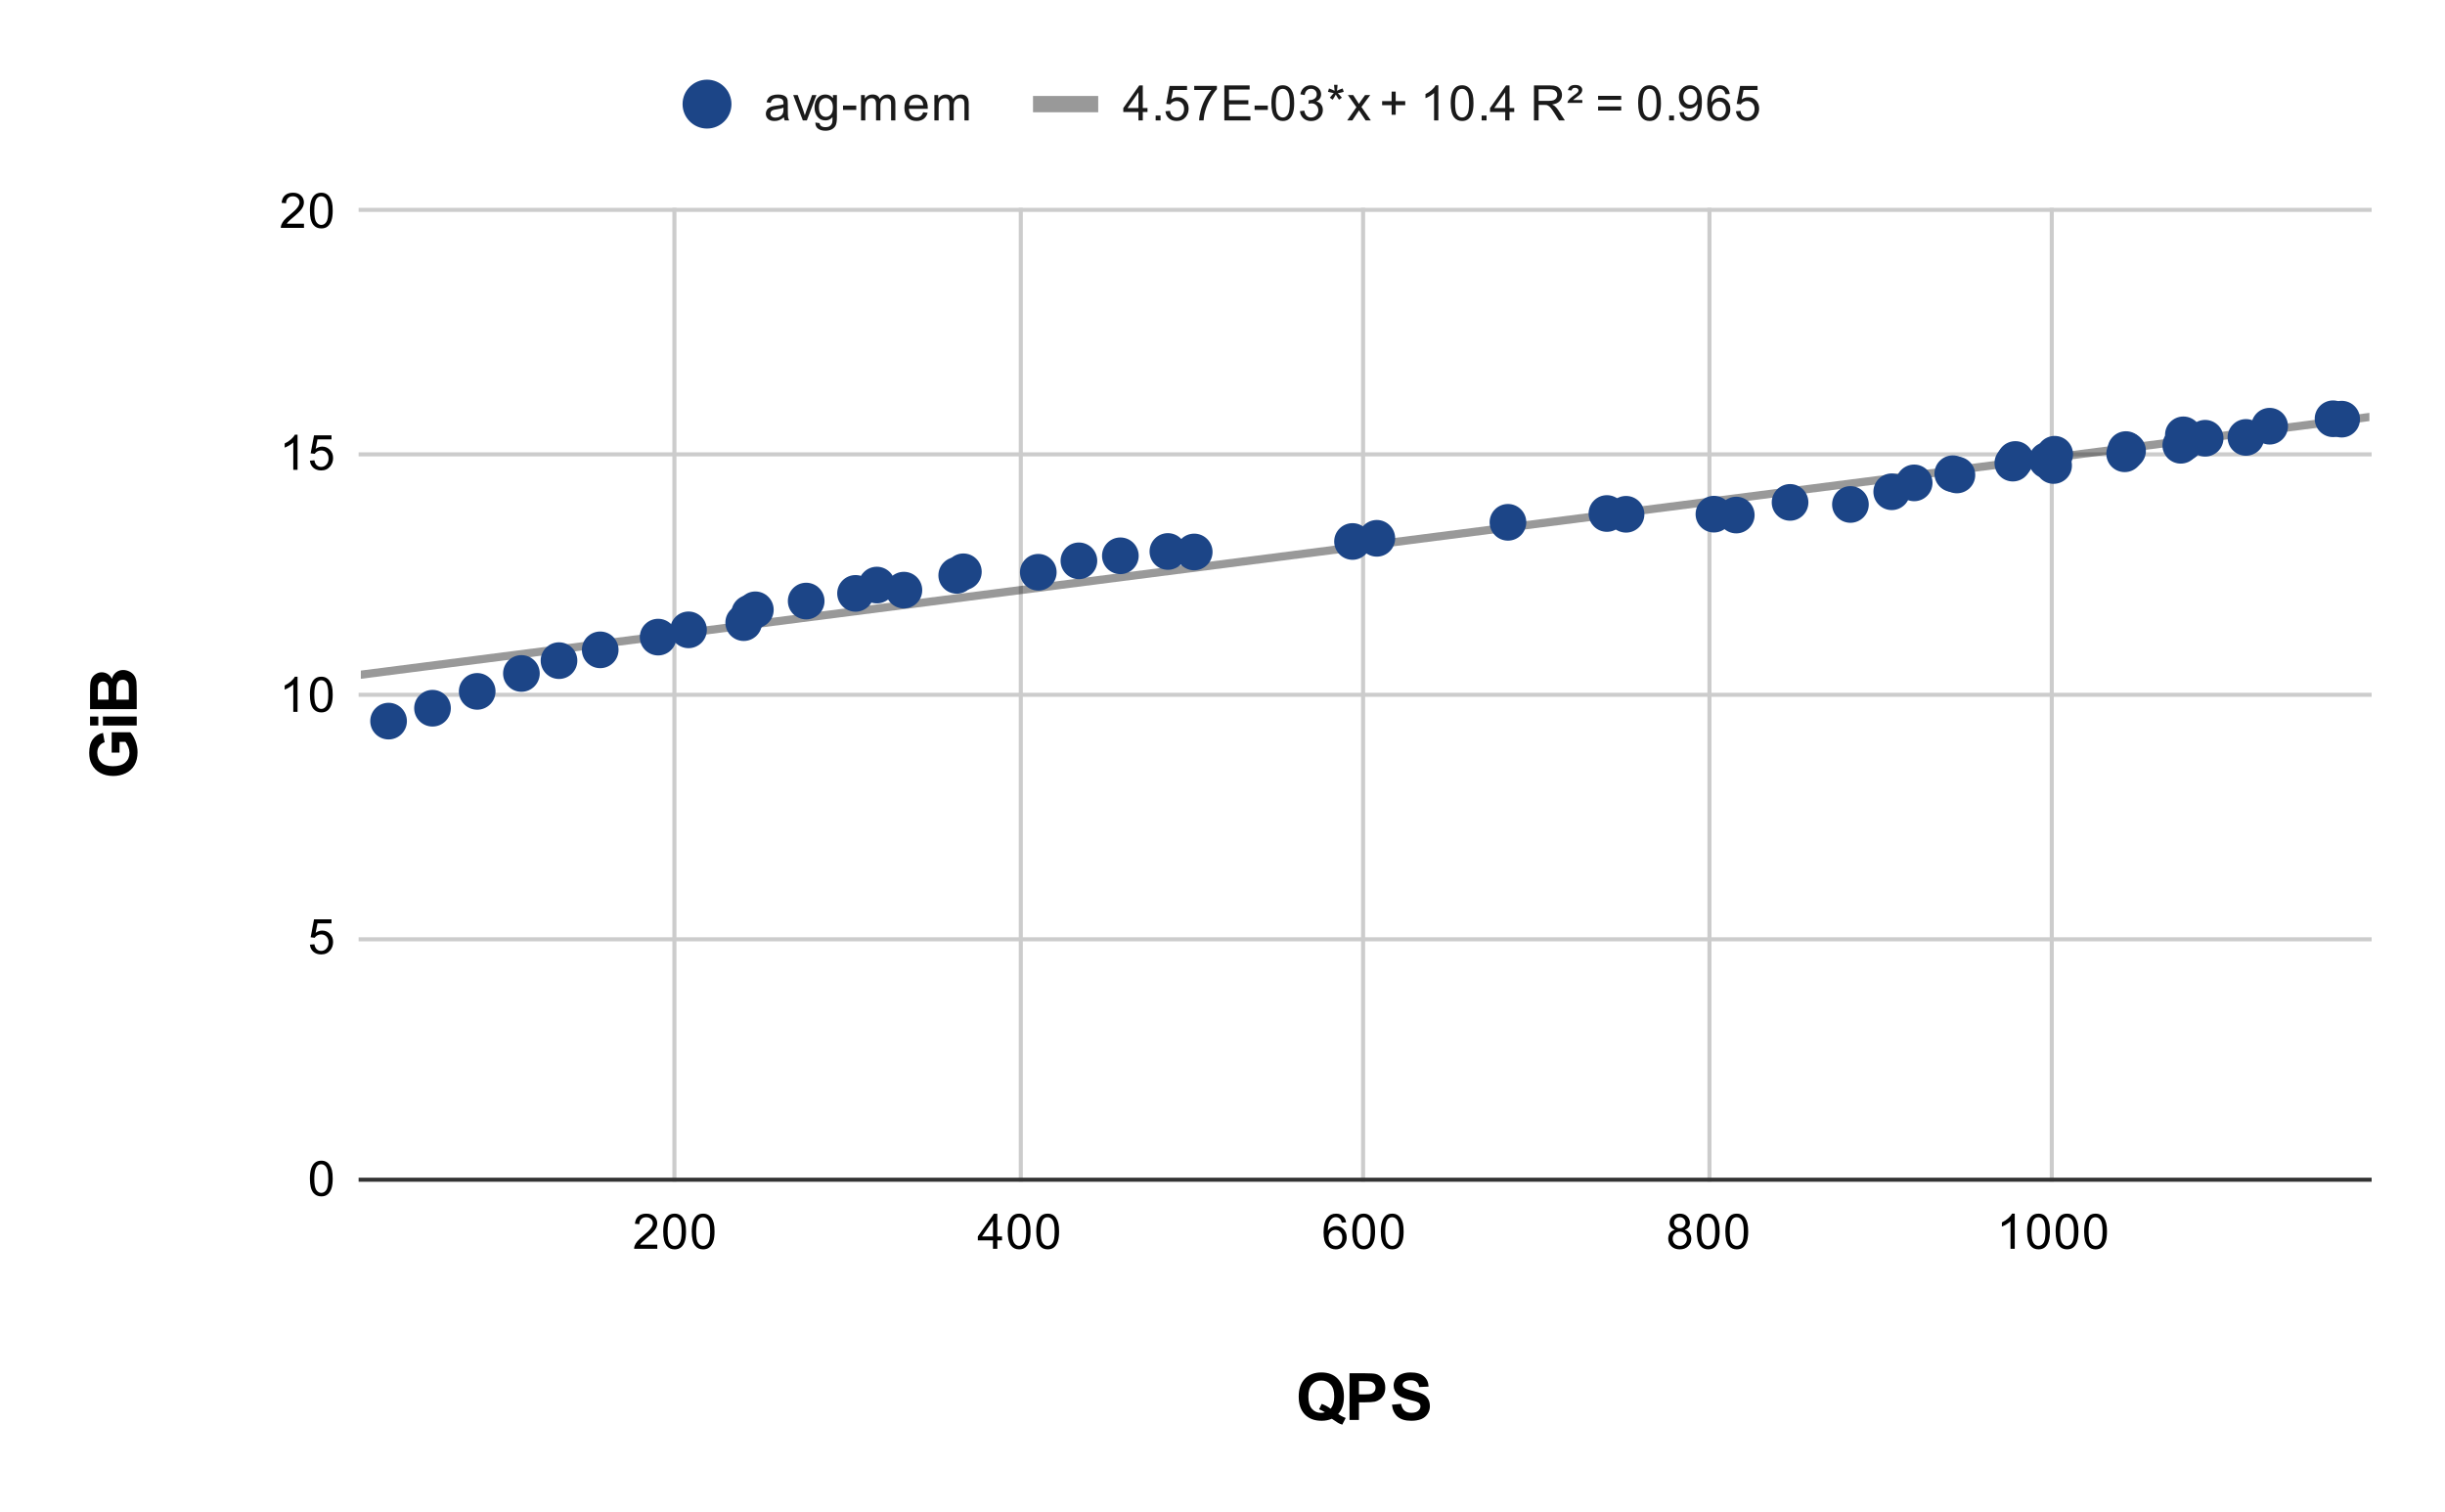 <svg version="1.1" viewBox="0.0 0.0 600.0 371.0" fill="none" stroke="none" stroke-linecap="square" stroke-miterlimit="10" width="600" height="371" xmlns:xlink="http://www.w3.org/1999/xlink" xmlns="http://www.w3.org/2000/svg"><path fill="#ffffff" d="M0 0L600.0 0L600.0 371.0L0 371.0L0 0Z" fill-rule="nonzero"/><path stroke="#cccccc" stroke-width="1.0" stroke-linecap="butt" d="M165.5 51.5L165.5 289.5" fill-rule="nonzero"/><path stroke="#cccccc" stroke-width="1.0" stroke-linecap="butt" d="M250.5 51.5L250.5 289.5" fill-rule="nonzero"/><path stroke="#cccccc" stroke-width="1.0" stroke-linecap="butt" d="M334.5 51.5L334.5 289.5" fill-rule="nonzero"/><path stroke="#cccccc" stroke-width="1.0" stroke-linecap="butt" d="M419.5 51.5L419.5 289.5" fill-rule="nonzero"/><path stroke="#cccccc" stroke-width="1.0" stroke-linecap="butt" d="M503.5 51.5L503.5 289.5" fill-rule="nonzero"/><path stroke="#333333" stroke-width="1.0" stroke-linecap="butt" d="M88.5 289.5L581.5 289.5" fill-rule="nonzero"/><path stroke="#cccccc" stroke-width="1.0" stroke-linecap="butt" d="M88.5 230.5L581.5 230.5" fill-rule="nonzero"/><path stroke="#cccccc" stroke-width="1.0" stroke-linecap="butt" d="M88.5 170.5L581.5 170.5" fill-rule="nonzero"/><path stroke="#cccccc" stroke-width="1.0" stroke-linecap="butt" d="M88.5 111.5L581.5 111.5" fill-rule="nonzero"/><path stroke="#cccccc" stroke-width="1.0" stroke-linecap="butt" d="M88.5 51.5L581.5 51.5" fill-rule="nonzero"/><clipPath id="id_0"><path d="M88.55 51.917L581.45 51.917L581.45 289.45L88.55 289.45L88.55 51.917Z" clip-rule="nonzero"/></clipPath><path stroke="#000000" stroke-width="2.0" stroke-linecap="butt" stroke-opacity="0.4" clip-path="url(#id_0)" d="M0 176.929L581.45 102.326" fill-rule="nonzero"/><path fill="#1c4587" clip-path="url(#id_0)" d="M99.857 176.96C99.857 179.446 97.842 181.46 95.357 181.46C92.871 181.46 90.857 179.446 90.857 176.96C90.857 174.475 92.871 172.46 95.357 172.46C97.842 172.46 99.857 174.475 99.857 176.96Z" fill-rule="nonzero"/><path fill="#1c4587" clip-path="url(#id_0)" d="M110.638 173.793C110.638 176.278 108.624 178.293 106.138 178.293C103.653 178.293 101.638 176.278 101.638 173.793C101.638 171.307 103.653 169.293 106.138 169.293C108.624 169.293 110.638 171.307 110.638 173.793Z" fill-rule="nonzero"/><path fill="#1c4587" clip-path="url(#id_0)" d="M121.604 169.664C121.604 172.149 119.589 174.164 117.104 174.164C114.619 174.164 112.604 172.149 112.604 169.664C112.604 167.179 114.619 165.164 117.104 165.164C119.589 165.164 121.604 167.179 121.604 169.664Z" fill-rule="nonzero"/><path fill="#1c4587" clip-path="url(#id_0)" d="M132.454 165.266C132.454 167.752 130.44 169.766 127.954 169.766C125.469 169.766 123.454 167.752 123.454 165.266C123.454 162.781 125.469 160.766 127.954 160.766C130.44 160.766 132.454 162.781 132.454 165.266Z" fill-rule="nonzero"/><path fill="#1c4587" clip-path="url(#id_0)" d="M141.679 162.119C141.679 164.604 139.664 166.619 137.179 166.619C134.694 166.619 132.679 164.604 132.679 162.119C132.679 159.634 134.694 157.619 137.179 157.619C139.664 157.619 141.679 159.634 141.679 162.119Z" fill-rule="nonzero"/><path fill="#1c4587" clip-path="url(#id_0)" d="M151.791 159.47C151.791 161.955 149.776 163.97 147.291 163.97C144.806 163.97 142.791 161.955 142.791 159.47C142.791 156.984 144.806 154.97 147.291 154.97C149.776 154.97 151.791 156.984 151.791 159.47Z" fill-rule="nonzero"/><path fill="#1c4587" clip-path="url(#id_0)" d="M166.006 156.345C166.006 158.831 163.992 160.845 161.506 160.845C159.021 160.845 157.006 158.831 157.006 156.345C157.006 153.86 159.021 151.845 161.506 151.845C163.992 151.845 166.006 153.86 166.006 156.345Z" fill-rule="nonzero"/><path fill="#1c4587" clip-path="url(#id_0)" d="M173.463 154.562C173.463 157.047 171.448 159.062 168.963 159.062C166.478 159.062 164.463 157.047 164.463 154.562C164.463 152.076 166.478 150.062 168.963 150.062C171.448 150.062 173.463 152.076 173.463 154.562Z" fill-rule="nonzero"/><path fill="#1c4587" clip-path="url(#id_0)" d="M187.006 152.797C187.006 155.282 184.991 157.297 182.506 157.297C180.02 157.297 178.006 155.282 178.006 152.797C178.006 150.312 180.02 148.297 182.506 148.297C184.991 148.297 187.006 150.312 187.006 152.797Z" fill-rule="nonzero"/><path fill="#1c4587" clip-path="url(#id_0)" d="M188.463 150.475C188.463 152.96 186.448 154.975 183.963 154.975C181.478 154.975 179.463 152.96 179.463 150.475C179.463 147.99 181.478 145.975 183.963 145.975C186.448 145.975 188.463 147.99 188.463 150.475Z" fill-rule="nonzero"/><path fill="#1c4587" clip-path="url(#id_0)" d="M189.862 149.646C189.862 152.131 187.848 154.146 185.362 154.146C182.877 154.146 180.862 152.131 180.862 149.646C180.862 147.161 182.877 145.146 185.362 145.146C187.848 145.146 189.862 147.161 189.862 149.646Z" fill-rule="nonzero"/><path fill="#1c4587" clip-path="url(#id_0)" d="M202.337 147.499C202.337 149.984 200.322 151.999 197.837 151.999C195.352 151.999 193.337 149.984 193.337 147.499C193.337 145.013 195.352 142.999 197.837 142.999C200.322 142.999 202.337 145.013 202.337 147.499Z" fill-rule="nonzero"/><path fill="#1c4587" clip-path="url(#id_0)" d="M214.449 145.614C214.449 148.099 212.434 150.114 209.949 150.114C207.463 150.114 205.449 148.099 205.449 145.614C205.449 143.128 207.463 141.114 209.949 141.114C212.434 141.114 214.449 143.128 214.449 145.614Z" fill-rule="nonzero"/><path fill="#1c4587" clip-path="url(#id_0)" d="M226.314 144.82C226.314 147.305 224.3 149.32 221.814 149.32C219.329 149.32 217.314 147.305 217.314 144.82C217.314 142.335 219.329 140.32 221.814 140.32C224.3 140.32 226.314 142.335 226.314 144.82Z" fill-rule="nonzero"/><path fill="#1c4587" clip-path="url(#id_0)" d="M219.674 143.573C219.674 146.058 217.659 148.073 215.174 148.073C212.688 148.073 210.674 146.058 210.674 143.573C210.674 141.087 212.688 139.073 215.174 139.073C217.659 139.073 219.674 141.087 219.674 143.573Z" fill-rule="nonzero"/><path fill="#1c4587" clip-path="url(#id_0)" d="M239.281 141.196C239.281 143.682 237.267 145.696 234.781 145.696C232.296 145.696 230.281 143.682 230.281 141.196C230.281 138.711 232.296 136.696 234.781 136.696C237.267 136.696 239.281 138.711 239.281 141.196Z" fill-rule="nonzero"/><path fill="#1c4587" clip-path="url(#id_0)" d="M240.912 140.318C240.912 142.803 238.897 144.818 236.412 144.818C233.927 144.818 231.912 142.803 231.912 140.318C231.912 137.833 233.927 135.818 236.412 135.818C238.897 135.818 240.912 137.833 240.912 140.318Z" fill-rule="nonzero"/><path fill="#1c4587" clip-path="url(#id_0)" d="M259.297 140.431C259.297 142.916 257.282 144.931 254.797 144.931C252.311 144.931 250.297 142.916 250.297 140.431C250.297 137.946 252.311 135.931 254.797 135.931C257.282 135.931 259.297 137.946 259.297 140.431Z" fill-rule="nonzero"/><path fill="#1c4587" clip-path="url(#id_0)" d="M269.264 137.627C269.264 140.112 267.25 142.127 264.764 142.127C262.279 142.127 260.264 140.112 260.264 137.627C260.264 135.142 262.279 133.127 264.764 133.127C267.25 133.127 269.264 135.142 269.264 137.627Z" fill-rule="nonzero"/><path fill="#1c4587" clip-path="url(#id_0)" d="M279.434 136.392C279.434 138.877 277.419 140.892 274.934 140.892C272.449 140.892 270.434 138.877 270.434 136.392C270.434 133.907 272.449 131.892 274.934 131.892C277.419 131.892 279.434 133.907 279.434 136.392Z" fill-rule="nonzero"/><path fill="#1c4587" clip-path="url(#id_0)" d="M291.097 135.333C291.097 137.819 289.083 139.833 286.597 139.833C284.112 139.833 282.097 137.819 282.097 135.333C282.097 132.848 284.112 130.833 286.597 130.833C289.083 130.833 291.097 132.848 291.097 135.333Z" fill-rule="nonzero"/><path fill="#1c4587" clip-path="url(#id_0)" d="M297.559 135.452C297.559 137.937 295.544 139.952 293.059 139.952C290.574 139.952 288.559 137.937 288.559 135.452C288.559 132.966 290.574 130.952 293.059 130.952C295.544 130.952 297.559 132.966 297.559 135.452Z" fill-rule="nonzero"/><path fill="#1c4587" clip-path="url(#id_0)" d="M336.408 132.877C336.408 135.362 334.394 137.377 331.908 137.377C329.423 137.377 327.408 135.362 327.408 132.877C327.408 130.392 329.423 128.377 331.908 128.377C334.394 128.377 336.408 130.392 336.408 132.877Z" fill-rule="nonzero"/><path fill="#1c4587" clip-path="url(#id_0)" d="M342.37 132.1C342.37 134.585 340.355 136.6 337.87 136.6C335.384 136.6 333.37 134.585 333.37 132.1C333.37 129.615 335.384 127.6 337.87 127.6C340.355 127.6 342.37 129.615 342.37 132.1Z" fill-rule="nonzero"/><path fill="#1c4587" clip-path="url(#id_0)" d="M374.55 128.176C374.55 130.661 372.535 132.676 370.05 132.676C367.564 132.676 365.55 130.661 365.55 128.176C365.55 125.69 367.564 123.676 370.05 123.676C372.535 123.676 374.55 125.69 374.55 128.176Z" fill-rule="nonzero"/><path fill="#1c4587" clip-path="url(#id_0)" d="M403.531 126.203C403.531 128.688 401.517 130.703 399.031 130.703C396.546 130.703 394.531 128.688 394.531 126.203C394.531 123.718 396.546 121.703 399.031 121.703C401.517 121.703 403.531 123.718 403.531 126.203Z" fill-rule="nonzero"/><path fill="#1c4587" clip-path="url(#id_0)" d="M398.836 126.013C398.836 128.499 396.821 130.513 394.336 130.513C391.851 130.513 389.836 128.499 389.836 126.013C389.836 123.528 391.851 121.513 394.336 121.513C396.821 121.513 398.836 123.528 398.836 126.013Z" fill-rule="nonzero"/><path fill="#1c4587" clip-path="url(#id_0)" d="M430.579 126.394C430.579 128.88 428.564 130.894 426.079 130.894C423.594 130.894 421.579 128.88 421.579 126.394C421.579 123.909 423.594 121.894 426.079 121.894C428.564 121.894 430.579 123.909 430.579 126.394Z" fill-rule="nonzero"/><path fill="#1c4587" clip-path="url(#id_0)" d="M425.093 126.175C425.093 128.66 423.078 130.675 420.593 130.675C418.107 130.675 416.093 128.66 416.093 126.175C416.093 123.69 418.107 121.675 420.593 121.675C423.078 121.675 425.093 123.69 425.093 126.175Z" fill-rule="nonzero"/><path fill="#1c4587" clip-path="url(#id_0)" d="M443.78 123.285C443.78 125.771 441.765 127.785 439.28 127.785C436.794 127.785 434.78 125.771 434.78 123.285C434.78 120.8 436.794 118.785 439.28 118.785C441.765 118.785 443.78 120.8 443.78 123.285Z" fill-rule="nonzero"/><path fill="#1c4587" clip-path="url(#id_0)" d="M458.593 123.794C458.593 126.28 456.578 128.294 454.093 128.294C451.608 128.294 449.593 126.28 449.593 123.794C449.593 121.309 451.608 119.294 454.093 119.294C456.578 119.294 458.593 121.309 458.593 123.794Z" fill-rule="nonzero"/><path fill="#1c4587" clip-path="url(#id_0)" d="M468.727 120.677C468.727 123.162 466.712 125.177 464.227 125.177C461.741 125.177 459.727 123.162 459.727 120.677C459.727 118.191 461.741 116.177 464.227 116.177C466.712 116.177 468.727 118.191 468.727 120.677Z" fill-rule="nonzero"/><path fill="#1c4587" clip-path="url(#id_0)" d="M484.724 116.555C484.724 119.04 482.709 121.055 480.224 121.055C477.739 121.055 475.724 119.04 475.724 116.555C475.724 114.069 477.739 112.055 480.224 112.055C482.709 112.055 484.724 114.069 484.724 116.555Z" fill-rule="nonzero"/><path fill="#1c4587" clip-path="url(#id_0)" d="M474.237 118.499C474.237 120.984 472.222 122.999 469.737 122.999C467.252 122.999 465.237 120.984 465.237 118.499C465.237 116.013 467.252 113.999 469.737 113.999C472.222 113.999 474.237 116.013 474.237 118.499Z" fill-rule="nonzero"/><path fill="#1c4587" clip-path="url(#id_0)" d="M483.71 116.249C483.71 118.734 481.696 120.749 479.21 120.749C476.725 120.749 474.71 118.734 474.71 116.249C474.71 113.763 476.725 111.749 479.21 111.749C481.696 111.749 483.71 113.763 483.71 116.249Z" fill-rule="nonzero"/><path fill="#1c4587" clip-path="url(#id_0)" d="M508.453 114.232C508.453 116.717 506.438 118.732 503.953 118.732C501.467 118.732 499.453 116.717 499.453 114.232C499.453 111.747 501.467 109.732 503.953 109.732C506.438 109.732 508.453 111.747 508.453 114.232Z" fill-rule="nonzero"/><path fill="#1c4587" clip-path="url(#id_0)" d="M498.447 113.649C498.447 116.134 496.433 118.149 493.947 118.149C491.462 118.149 489.447 116.134 489.447 113.649C489.447 111.164 491.462 109.149 493.947 109.149C496.433 109.149 498.447 111.164 498.447 113.649Z" fill-rule="nonzero"/><path fill="#1c4587" clip-path="url(#id_0)" d="M506.859 112.961C506.859 115.446 504.844 117.461 502.359 117.461C499.873 117.461 497.859 115.446 497.859 112.961C497.859 110.475 499.873 108.461 502.359 108.461C504.844 108.461 506.859 110.475 506.859 112.961Z" fill-rule="nonzero"/><path fill="#1c4587" clip-path="url(#id_0)" d="M508.721 111.474C508.721 113.959 506.706 115.974 504.221 115.974C501.735 115.974 499.721 113.959 499.721 111.474C499.721 108.989 501.735 106.974 504.221 106.974C506.706 106.974 508.721 108.989 508.721 111.474Z" fill-rule="nonzero"/><path fill="#1c4587" clip-path="url(#id_0)" d="M499.068 112.757C499.068 115.242 497.053 117.257 494.568 117.257C492.083 117.257 490.068 115.242 490.068 112.757C490.068 110.272 492.083 108.257 494.568 108.257C497.053 108.257 499.068 110.272 499.068 112.757Z" fill-rule="nonzero"/><path fill="#1c4587" clip-path="url(#id_0)" d="M525.891 111.358C525.891 113.844 523.876 115.858 521.391 115.858C518.906 115.858 516.891 113.844 516.891 111.358C516.891 108.873 518.906 106.858 521.391 106.858C523.876 106.858 525.891 108.873 525.891 111.358Z" fill-rule="nonzero"/><path fill="#1c4587" clip-path="url(#id_0)" d="M526.601 110.621C526.601 113.107 524.586 115.121 522.101 115.121C519.616 115.121 517.601 113.107 517.601 110.621C517.601 108.136 519.616 106.121 522.101 106.121C524.586 106.121 526.601 108.136 526.601 110.621Z" fill-rule="nonzero"/><path fill="#1c4587" clip-path="url(#id_0)" d="M539.658 109.27C539.658 111.755 537.643 113.77 535.158 113.77C532.672 113.77 530.658 111.755 530.658 109.27C530.658 106.784 532.672 104.77 535.158 104.77C537.643 104.77 539.658 106.784 539.658 109.27Z" fill-rule="nonzero"/><path fill="#1c4587" clip-path="url(#id_0)" d="M526.196 110.326C526.196 112.812 524.181 114.826 521.696 114.826C519.211 114.826 517.196 112.812 517.196 110.326C517.196 107.841 519.211 105.826 521.696 105.826C524.181 105.826 526.196 107.841 526.196 110.326Z" fill-rule="nonzero"/><path fill="#1c4587" clip-path="url(#id_0)" d="M540.627 108.561C540.627 111.047 538.612 113.061 536.127 113.061C533.642 113.061 531.627 111.047 531.627 108.561C531.627 106.076 533.642 104.061 536.127 104.061C538.612 104.061 540.627 106.076 540.627 108.561Z" fill-rule="nonzero"/><path fill="#1c4587" clip-path="url(#id_0)" d="M545.639 107.544C545.639 110.03 543.625 112.044 541.139 112.044C538.654 112.044 536.639 110.03 536.639 107.544C536.639 105.059 538.654 103.044 541.139 103.044C543.625 103.044 545.639 105.059 545.639 107.544Z" fill-rule="nonzero"/><path fill="#1c4587" clip-path="url(#id_0)" d="M555.651 107.345C555.651 109.831 553.637 111.845 551.151 111.845C548.666 111.845 546.651 109.831 546.651 107.345C546.651 104.86 548.666 102.845 551.151 102.845C553.637 102.845 555.651 104.86 555.651 107.345Z" fill-rule="nonzero"/><path fill="#1c4587" clip-path="url(#id_0)" d="M540.299 106.708C540.299 109.193 538.284 111.208 535.799 111.208C533.313 111.208 531.299 109.193 531.299 106.708C531.299 104.223 533.313 102.208 535.799 102.208C538.284 102.208 540.299 104.223 540.299 106.708Z" fill-rule="nonzero"/><path fill="#1c4587" clip-path="url(#id_0)" d="M561.473 104.59C561.473 107.075 559.459 109.09 556.973 109.09C554.488 109.09 552.473 107.075 552.473 104.59C552.473 102.104 554.488 100.09 556.973 100.09C559.459 100.09 561.473 102.104 561.473 104.59Z" fill-rule="nonzero"/><path fill="#1c4587" clip-path="url(#id_0)" d="M577.026 102.765C577.026 105.251 575.011 107.265 572.526 107.265C570.041 107.265 568.026 105.251 568.026 102.765C568.026 100.28 570.041 98.265 572.526 98.265C575.011 98.265 577.026 100.28 577.026 102.765Z" fill-rule="nonzero"/><path fill="#1c4587" clip-path="url(#id_0)" d="M579.143 102.859C579.143 105.345 577.129 107.359 574.643 107.359C572.158 107.359 570.143 105.345 570.143 102.859C570.143 100.374 572.158 98.359 574.643 98.359C577.129 98.359 579.143 100.374 579.143 102.859Z" fill-rule="nonzero"/><path fill="#000000" d="M328.391 346.997Q329.234 347.606 330.234 347.966L329.391 349.606Q328.859 349.45 328.359 349.169Q328.25 349.122 326.828 348.153Q325.703 348.653 324.328 348.653Q321.688 348.653 320.188 347.091Q318.703 345.528 318.703 342.716Q318.703 339.919 320.203 338.356Q321.703 336.794 324.266 336.794Q326.812 336.794 328.297 338.356Q329.797 339.919 329.797 342.716Q329.797 344.2 329.391 345.325Q329.078 346.184 328.391 346.997ZM326.531 345.684Q326.969 345.169 327.188 344.434Q327.422 343.684 327.422 342.716Q327.422 340.731 326.547 339.762Q325.672 338.778 324.25 338.778Q322.844 338.778 321.953 339.762Q321.078 340.747 321.078 342.716Q321.078 344.731 321.953 345.731Q322.844 346.716 324.188 346.716Q324.688 346.716 325.125 346.559Q324.422 346.091 323.703 345.841L324.344 344.512Q325.484 344.903 326.531 345.684ZM331.172 348.45L331.172 336.997L334.875 336.997Q336.984 336.997 337.625 337.169Q338.609 337.419 339.266 338.294Q339.938 339.153 339.938 340.512Q339.938 341.575 339.547 342.294Q339.172 343.012 338.578 343.419Q338.0 343.825 337.391 343.966Q336.562 344.122 334.984 344.122L333.484 344.122L333.484 348.45L331.172 348.45ZM333.484 338.934L333.484 342.184L334.75 342.184Q336.109 342.184 336.562 342.012Q337.031 341.825 337.297 341.45Q337.562 341.059 337.562 340.544Q337.562 339.919 337.188 339.512Q336.828 339.106 336.266 339.012Q335.844 338.934 334.594 338.934L333.484 338.934ZM341.578 344.716L343.828 344.497Q344.031 345.637 344.656 346.169Q345.281 346.7 346.328 346.7Q347.453 346.7 348.016 346.231Q348.578 345.747 348.578 345.122Q348.578 344.716 348.344 344.434Q348.109 344.137 347.516 343.934Q347.109 343.794 345.656 343.434Q343.797 342.966 343.047 342.294Q342.0 341.356 342.0 339.997Q342.0 339.122 342.484 338.356Q342.984 337.591 343.922 337.2Q344.859 336.794 346.172 336.794Q348.328 336.794 349.422 337.747Q350.516 338.684 350.562 340.262L348.25 340.372Q348.109 339.481 347.609 339.106Q347.125 338.716 346.156 338.716Q345.141 338.716 344.578 339.122Q344.203 339.387 344.203 339.841Q344.203 340.247 344.547 340.528Q344.984 340.903 346.672 341.309Q348.359 341.7 349.172 342.122Q349.984 342.544 350.438 343.294Q350.891 344.028 350.891 345.106Q350.891 346.091 350.344 346.95Q349.797 347.809 348.797 348.231Q347.797 348.653 346.312 348.653Q344.141 348.653 342.969 347.653Q341.812 346.637 341.578 344.716Z" fill-rule="nonzero"/><path fill="#000000" d="M29.331 184.683L27.409 184.683L27.409 179.699L31.972 179.699Q32.675 180.433 33.222 181.808Q33.753 183.183 33.753 184.605Q33.753 186.402 33.003 187.746Q32.238 189.074 30.831 189.746Q29.425 190.418 27.784 190.418Q25.988 190.418 24.597 189.668Q23.206 188.918 22.472 187.465Q21.894 186.371 21.894 184.73Q21.894 182.59 22.8 181.402Q23.691 180.199 25.269 179.855L25.691 182.152Q24.847 182.386 24.363 183.058Q23.878 183.73 23.878 184.73Q23.878 186.246 24.847 187.136Q25.8 188.027 27.691 188.027Q29.722 188.027 30.753 187.121Q31.769 186.215 31.769 184.746Q31.769 184.027 31.488 183.293Q31.191 182.558 30.784 182.043L29.331 182.043L29.331 184.683ZM24.128 178.027L22.097 178.027L22.097 175.84L24.128 175.84L24.128 178.027ZM33.55 178.027L25.253 178.027L25.253 175.84L33.55 175.84L33.55 178.027ZM22.097 174.011L22.097 169.433Q22.097 168.074 22.206 167.402Q22.316 166.73 22.675 166.215Q23.034 165.683 23.644 165.34Q24.238 164.98 24.972 164.98Q25.784 164.98 26.456 165.418Q27.128 165.84 27.456 166.59Q27.769 165.543 28.503 164.98Q29.238 164.418 30.222 164.418Q31.003 164.418 31.753 164.777Q32.488 165.136 32.925 165.777Q33.363 166.402 33.472 167.324Q33.534 167.902 33.55 170.105L33.55 174.011L22.097 174.011ZM24.003 171.699L26.644 171.699L26.644 170.183Q26.644 168.824 26.613 168.496Q26.534 167.902 26.206 167.574Q25.863 167.23 25.3 167.23Q24.769 167.23 24.441 167.527Q24.113 167.808 24.034 168.386Q24.003 168.73 24.003 170.371L24.003 171.699ZM28.55 171.699L31.613 171.699L31.613 169.558Q31.613 168.308 31.55 167.965Q31.456 167.449 31.097 167.136Q30.722 166.808 30.113 166.808Q29.597 166.808 29.238 167.058Q28.878 167.308 28.722 167.777Q28.55 168.246 28.55 169.824L28.55 171.699Z" fill-rule="nonzero"/><path fill="#000000" d="M76.05 289.216Q76.05 287.684 76.362 286.762Q76.675 285.825 77.284 285.325Q77.909 284.825 78.847 284.825Q79.534 284.825 80.05 285.106Q80.581 285.387 80.925 285.919Q81.269 286.434 81.456 287.184Q81.644 287.934 81.644 289.216Q81.644 290.731 81.331 291.653Q81.034 292.575 80.409 293.091Q79.8 293.591 78.847 293.591Q77.612 293.591 76.894 292.7Q76.05 291.637 76.05 289.216ZM77.128 289.216Q77.128 291.325 77.628 292.028Q78.128 292.731 78.847 292.731Q79.581 292.731 80.066 292.028Q80.566 291.325 80.566 289.216Q80.566 287.091 80.066 286.403Q79.581 285.7 78.831 285.7Q78.112 285.7 77.675 286.309Q77.128 287.091 77.128 289.216Z" fill-rule="nonzero"/><path fill="#000000" d="M76.05 231.817L77.159 231.723Q77.284 232.535 77.722 232.942Q78.175 233.348 78.816 233.348Q79.566 233.348 80.097 232.77Q80.628 232.192 80.628 231.254Q80.628 230.348 80.112 229.832Q79.612 229.301 78.784 229.301Q78.284 229.301 77.862 229.535Q77.456 229.77 77.222 230.129L76.237 230.004L77.066 225.598L81.347 225.598L81.347 226.598L77.909 226.598L77.456 228.91Q78.222 228.364 79.066 228.364Q80.191 228.364 80.956 229.145Q81.737 229.926 81.737 231.16Q81.737 232.317 81.066 233.176Q80.237 234.207 78.816 234.207Q77.644 234.207 76.894 233.551Q76.159 232.895 76.05 231.817Z" fill-rule="nonzero"/><path fill="#000000" d="M73.019 174.683L71.972 174.683L71.972 167.965Q71.581 168.324 70.956 168.699Q70.347 169.058 69.862 169.23L69.862 168.215Q70.737 167.793 71.394 167.215Q72.066 166.621 72.347 166.058L73.019 166.058L73.019 174.683ZM76.05 170.449Q76.05 168.918 76.362 167.996Q76.675 167.058 77.284 166.558Q77.909 166.058 78.847 166.058Q79.534 166.058 80.05 166.34Q80.581 166.621 80.925 167.152Q81.269 167.668 81.456 168.418Q81.644 169.168 81.644 170.449Q81.644 171.965 81.331 172.886Q81.034 173.808 80.409 174.324Q79.8 174.824 78.847 174.824Q77.612 174.824 76.894 173.933Q76.05 172.871 76.05 170.449ZM77.128 170.449Q77.128 172.558 77.628 173.261Q78.128 173.965 78.847 173.965Q79.581 173.965 80.066 173.261Q80.566 172.558 80.566 170.449Q80.566 168.324 80.066 167.636Q79.581 166.933 78.831 166.933Q78.112 166.933 77.675 167.543Q77.128 168.324 77.128 170.449Z" fill-rule="nonzero"/><path fill="#000000" d="M73.019 115.3L71.972 115.3L71.972 108.581Q71.581 108.941 70.956 109.316Q70.347 109.675 69.862 109.847L69.862 108.831Q70.737 108.409 71.394 107.831Q72.066 107.237 72.347 106.675L73.019 106.675L73.019 115.3ZM76.05 113.05L77.159 112.956Q77.284 113.769 77.722 114.175Q78.175 114.581 78.816 114.581Q79.566 114.581 80.097 114.003Q80.628 113.425 80.628 112.487Q80.628 111.581 80.112 111.066Q79.612 110.534 78.784 110.534Q78.284 110.534 77.862 110.769Q77.456 111.003 77.222 111.362L76.237 111.237L77.066 106.831L81.347 106.831L81.347 107.831L77.909 107.831L77.456 110.144Q78.222 109.597 79.066 109.597Q80.191 109.597 80.956 110.378Q81.737 111.159 81.737 112.394Q81.737 113.55 81.066 114.409Q80.237 115.441 78.816 115.441Q77.644 115.441 76.894 114.784Q76.159 114.128 76.05 113.05Z" fill-rule="nonzero"/><path fill="#000000" d="M74.597 54.901L74.597 55.917L68.909 55.917Q68.909 55.542 69.034 55.182Q69.253 54.604 69.722 54.042Q70.206 53.479 71.112 52.745Q72.519 51.589 73.003 50.917Q73.503 50.245 73.503 49.651Q73.503 49.026 73.05 48.604Q72.597 48.167 71.878 48.167Q71.112 48.167 70.659 48.62Q70.206 49.073 70.191 49.885L69.112 49.776Q69.222 48.557 69.941 47.932Q70.675 47.292 71.909 47.292Q73.144 47.292 73.862 47.979Q74.581 48.667 74.581 49.682Q74.581 50.198 74.362 50.698Q74.159 51.182 73.659 51.745Q73.175 52.292 72.05 53.245Q71.097 54.042 70.816 54.339Q70.55 54.62 70.378 54.901L74.597 54.901ZM76.05 51.682Q76.05 50.151 76.362 49.229Q76.675 48.292 77.284 47.792Q77.909 47.292 78.847 47.292Q79.534 47.292 80.05 47.573Q80.581 47.854 80.925 48.385Q81.269 48.901 81.456 49.651Q81.644 50.401 81.644 51.682Q81.644 53.198 81.331 54.12Q81.034 55.042 80.409 55.557Q79.8 56.057 78.847 56.057Q77.612 56.057 76.894 55.167Q76.05 54.104 76.05 51.682ZM77.128 51.682Q77.128 53.792 77.628 54.495Q78.128 55.198 78.847 55.198Q79.581 55.198 80.066 54.495Q80.566 53.792 80.566 51.682Q80.566 49.557 80.066 48.87Q79.581 48.167 78.831 48.167Q78.112 48.167 77.675 48.776Q77.128 49.557 77.128 51.682Z" fill-rule="nonzero"/><path fill="#000000" d="M161.3 305.434L161.3 306.45L155.612 306.45Q155.612 306.075 155.737 305.716Q155.956 305.137 156.425 304.575Q156.909 304.012 157.815 303.278Q159.222 302.122 159.706 301.45Q160.206 300.778 160.206 300.184Q160.206 299.559 159.753 299.137Q159.3 298.7 158.581 298.7Q157.815 298.7 157.362 299.153Q156.909 299.606 156.893 300.419L155.815 300.309Q155.925 299.091 156.643 298.466Q157.378 297.825 158.612 297.825Q159.847 297.825 160.565 298.512Q161.284 299.2 161.284 300.216Q161.284 300.731 161.065 301.231Q160.862 301.716 160.362 302.278Q159.878 302.825 158.753 303.778Q157.8 304.575 157.518 304.872Q157.253 305.153 157.081 305.434L161.3 305.434ZM162.753 302.216Q162.753 300.684 163.065 299.762Q163.378 298.825 163.987 298.325Q164.612 297.825 165.55 297.825Q166.237 297.825 166.753 298.106Q167.284 298.387 167.628 298.919Q167.972 299.434 168.159 300.184Q168.347 300.934 168.347 302.216Q168.347 303.731 168.034 304.653Q167.737 305.575 167.112 306.091Q166.503 306.591 165.55 306.591Q164.315 306.591 163.597 305.7Q162.753 304.637 162.753 302.216ZM163.831 302.216Q163.831 304.325 164.331 305.028Q164.831 305.731 165.55 305.731Q166.284 305.731 166.768 305.028Q167.268 304.325 167.268 302.216Q167.268 300.091 166.768 299.403Q166.284 298.7 165.534 298.7Q164.815 298.7 164.378 299.309Q163.831 300.091 163.831 302.216ZM169.753 302.216Q169.753 300.684 170.065 299.762Q170.378 298.825 170.987 298.325Q171.612 297.825 172.55 297.825Q173.237 297.825 173.753 298.106Q174.284 298.387 174.628 298.919Q174.972 299.434 175.159 300.184Q175.347 300.934 175.347 302.216Q175.347 303.731 175.034 304.653Q174.737 305.575 174.112 306.091Q173.503 306.591 172.55 306.591Q171.315 306.591 170.597 305.7Q169.753 304.637 169.753 302.216ZM170.831 302.216Q170.831 304.325 171.331 305.028Q171.831 305.731 172.55 305.731Q173.284 305.731 173.768 305.028Q174.268 304.325 174.268 302.216Q174.268 300.091 173.768 299.403Q173.284 298.7 172.534 298.7Q171.815 298.7 171.378 299.309Q170.831 300.091 170.831 302.216Z" fill-rule="nonzero"/><path fill="#000000" d="M243.677 306.45L243.677 304.387L239.958 304.387L239.958 303.419L243.88 297.856L244.739 297.856L244.739 303.419L245.896 303.419L245.896 304.387L244.739 304.387L244.739 306.45L243.677 306.45ZM243.677 303.419L243.677 299.559L240.989 303.419L243.677 303.419ZM247.302 302.216Q247.302 300.684 247.614 299.762Q247.927 298.825 248.536 298.325Q249.161 297.825 250.099 297.825Q250.786 297.825 251.302 298.106Q251.833 298.387 252.177 298.919Q252.521 299.434 252.708 300.184Q252.896 300.934 252.896 302.216Q252.896 303.731 252.583 304.653Q252.286 305.575 251.661 306.091Q251.052 306.591 250.099 306.591Q248.864 306.591 248.146 305.7Q247.302 304.637 247.302 302.216ZM248.38 302.216Q248.38 304.325 248.88 305.028Q249.38 305.731 250.099 305.731Q250.833 305.731 251.318 305.028Q251.818 304.325 251.818 302.216Q251.818 300.091 251.318 299.403Q250.833 298.7 250.083 298.7Q249.364 298.7 248.927 299.309Q248.38 300.091 248.38 302.216ZM254.302 302.216Q254.302 300.684 254.614 299.762Q254.927 298.825 255.536 298.325Q256.161 297.825 257.099 297.825Q257.786 297.825 258.302 298.106Q258.833 298.387 259.177 298.919Q259.521 299.434 259.708 300.184Q259.896 300.934 259.896 302.216Q259.896 303.731 259.583 304.653Q259.286 305.575 258.661 306.091Q258.052 306.591 257.099 306.591Q255.864 306.591 255.146 305.7Q254.302 304.637 254.302 302.216ZM255.38 302.216Q255.38 304.325 255.88 305.028Q256.38 305.731 257.099 305.731Q257.833 305.731 258.318 305.028Q258.818 304.325 258.818 302.216Q258.818 300.091 258.318 299.403Q257.833 298.7 257.083 298.7Q256.365 298.7 255.927 299.309Q255.38 300.091 255.38 302.216Z" fill-rule="nonzero"/><path fill="#000000" d="M330.32 299.966L329.273 300.044Q329.132 299.419 328.882 299.137Q328.445 298.684 327.82 298.684Q327.32 298.684 326.929 298.966Q326.445 299.341 326.148 300.044Q325.867 300.731 325.851 302.012Q326.226 301.434 326.773 301.153Q327.336 300.872 327.945 300.872Q328.992 300.872 329.726 301.653Q330.476 302.434 330.476 303.653Q330.476 304.466 330.117 305.169Q329.773 305.856 329.164 306.231Q328.554 306.591 327.789 306.591Q326.461 306.591 325.632 305.622Q324.804 304.653 324.804 302.434Q324.804 299.934 325.726 298.809Q326.523 297.825 327.882 297.825Q328.898 297.825 329.539 298.403Q330.195 298.966 330.32 299.966ZM326.023 303.669Q326.023 304.216 326.242 304.716Q326.476 305.2 326.882 305.466Q327.304 305.731 327.773 305.731Q328.429 305.731 328.914 305.2Q329.398 304.653 329.398 303.731Q329.398 302.841 328.914 302.325Q328.445 301.809 327.726 301.809Q327.007 301.809 326.507 302.325Q326.023 302.841 326.023 303.669ZM331.851 302.216Q331.851 300.684 332.164 299.762Q332.476 298.825 333.086 298.325Q333.711 297.825 334.648 297.825Q335.336 297.825 335.851 298.106Q336.382 298.387 336.726 298.919Q337.07 299.434 337.257 300.184Q337.445 300.934 337.445 302.216Q337.445 303.731 337.132 304.653Q336.836 305.575 336.211 306.091Q335.601 306.591 334.648 306.591Q333.414 306.591 332.695 305.7Q331.851 304.637 331.851 302.216ZM332.929 302.216Q332.929 304.325 333.429 305.028Q333.929 305.731 334.648 305.731Q335.382 305.731 335.867 305.028Q336.367 304.325 336.367 302.216Q336.367 300.091 335.867 299.403Q335.382 298.7 334.632 298.7Q333.914 298.7 333.476 299.309Q332.929 300.091 332.929 302.216ZM338.851 302.216Q338.851 300.684 339.164 299.762Q339.476 298.825 340.086 298.325Q340.711 297.825 341.648 297.825Q342.336 297.825 342.851 298.106Q343.382 298.387 343.726 298.919Q344.07 299.434 344.257 300.184Q344.445 300.934 344.445 302.216Q344.445 303.731 344.132 304.653Q343.836 305.575 343.211 306.091Q342.601 306.591 341.648 306.591Q340.414 306.591 339.695 305.7Q338.851 304.637 338.851 302.216ZM339.929 302.216Q339.929 304.325 340.429 305.028Q340.929 305.731 341.648 305.731Q342.382 305.731 342.867 305.028Q343.367 304.325 343.367 302.216Q343.367 300.091 342.867 299.403Q342.382 298.7 341.632 298.7Q340.914 298.7 340.476 299.309Q339.929 300.091 339.929 302.216Z" fill-rule="nonzero"/><path fill="#000000" d="M411.025 301.794Q410.369 301.544 410.041 301.106Q409.729 300.653 409.729 300.044Q409.729 299.106 410.4 298.466Q411.088 297.825 412.197 297.825Q413.322 297.825 414.01 298.481Q414.697 299.137 414.697 300.075Q414.697 300.669 414.385 301.106Q414.072 301.544 413.432 301.794Q414.229 302.044 414.635 302.622Q415.041 303.2 415.041 303.997Q415.041 305.091 414.26 305.841Q413.494 306.591 412.213 306.591Q410.947 306.591 410.166 305.841Q409.385 305.091 409.385 303.966Q409.385 303.122 409.807 302.559Q410.244 301.997 411.025 301.794ZM410.807 299.997Q410.807 300.606 411.197 300.997Q411.604 301.387 412.229 301.387Q412.838 301.387 413.229 301.012Q413.619 300.622 413.619 300.059Q413.619 299.481 413.213 299.091Q412.807 298.684 412.213 298.684Q411.604 298.684 411.197 299.075Q410.807 299.466 410.807 299.997ZM410.479 303.966Q410.479 304.419 410.682 304.841Q410.9 305.262 411.322 305.497Q411.744 305.731 412.229 305.731Q412.979 305.731 413.463 305.247Q413.963 304.762 413.963 304.012Q413.963 303.247 413.463 302.747Q412.963 302.247 412.197 302.247Q411.447 302.247 410.963 302.747Q410.479 303.231 410.479 303.966ZM416.4 302.216Q416.4 300.684 416.713 299.762Q417.025 298.825 417.635 298.325Q418.26 297.825 419.197 297.825Q419.885 297.825 420.4 298.106Q420.932 298.387 421.275 298.919Q421.619 299.434 421.807 300.184Q421.994 300.934 421.994 302.216Q421.994 303.731 421.682 304.653Q421.385 305.575 420.76 306.091Q420.15 306.591 419.197 306.591Q417.963 306.591 417.244 305.7Q416.4 304.637 416.4 302.216ZM417.479 302.216Q417.479 304.325 417.979 305.028Q418.479 305.731 419.197 305.731Q419.932 305.731 420.416 305.028Q420.916 304.325 420.916 302.216Q420.916 300.091 420.416 299.403Q419.932 298.7 419.182 298.7Q418.463 298.7 418.025 299.309Q417.479 300.091 417.479 302.216ZM423.4 302.216Q423.4 300.684 423.713 299.762Q424.025 298.825 424.635 298.325Q425.26 297.825 426.197 297.825Q426.885 297.825 427.4 298.106Q427.932 298.387 428.275 298.919Q428.619 299.434 428.807 300.184Q428.994 300.934 428.994 302.216Q428.994 303.731 428.682 304.653Q428.385 305.575 427.76 306.091Q427.15 306.591 426.197 306.591Q424.963 306.591 424.244 305.7Q423.4 304.637 423.4 302.216ZM424.479 302.216Q424.479 304.325 424.979 305.028Q425.479 305.731 426.197 305.731Q426.932 305.731 427.416 305.028Q427.916 304.325 427.916 302.216Q427.916 300.091 427.416 299.403Q426.932 298.7 426.182 298.7Q425.463 298.7 425.025 299.309Q424.479 300.091 424.479 302.216Z" fill-rule="nonzero"/><path fill="#000000" d="M494.418 306.45L493.372 306.45L493.372 299.731Q492.981 300.091 492.356 300.466Q491.747 300.825 491.262 300.997L491.262 299.981Q492.137 299.559 492.793 298.981Q493.465 298.387 493.747 297.825L494.418 297.825L494.418 306.45ZM497.45 302.216Q497.45 300.684 497.762 299.762Q498.075 298.825 498.684 298.325Q499.309 297.825 500.247 297.825Q500.934 297.825 501.45 298.106Q501.981 298.387 502.325 298.919Q502.668 299.434 502.856 300.184Q503.043 300.934 503.043 302.216Q503.043 303.731 502.731 304.653Q502.434 305.575 501.809 306.091Q501.2 306.591 500.247 306.591Q499.012 306.591 498.293 305.7Q497.45 304.637 497.45 302.216ZM498.528 302.216Q498.528 304.325 499.028 305.028Q499.528 305.731 500.247 305.731Q500.981 305.731 501.465 305.028Q501.965 304.325 501.965 302.216Q501.965 300.091 501.465 299.403Q500.981 298.7 500.231 298.7Q499.512 298.7 499.075 299.309Q498.528 300.091 498.528 302.216ZM504.45 302.216Q504.45 300.684 504.762 299.762Q505.075 298.825 505.684 298.325Q506.309 297.825 507.247 297.825Q507.934 297.825 508.45 298.106Q508.981 298.387 509.325 298.919Q509.668 299.434 509.856 300.184Q510.043 300.934 510.043 302.216Q510.043 303.731 509.731 304.653Q509.434 305.575 508.809 306.091Q508.2 306.591 507.247 306.591Q506.012 306.591 505.293 305.7Q504.45 304.637 504.45 302.216ZM505.528 302.216Q505.528 304.325 506.028 305.028Q506.528 305.731 507.247 305.731Q507.981 305.731 508.465 305.028Q508.965 304.325 508.965 302.216Q508.965 300.091 508.465 299.403Q507.981 298.7 507.231 298.7Q506.512 298.7 506.075 299.309Q505.528 300.091 505.528 302.216ZM511.45 302.216Q511.45 300.684 511.762 299.762Q512.075 298.825 512.684 298.325Q513.309 297.825 514.246 297.825Q514.934 297.825 515.45 298.106Q515.981 298.387 516.325 298.919Q516.668 299.434 516.856 300.184Q517.043 300.934 517.043 302.216Q517.043 303.731 516.731 304.653Q516.434 305.575 515.809 306.091Q515.2 306.591 514.246 306.591Q513.012 306.591 512.293 305.7Q511.45 304.637 511.45 302.216ZM512.528 302.216Q512.528 304.325 513.028 305.028Q513.528 305.731 514.246 305.731Q514.981 305.731 515.465 305.028Q515.965 304.325 515.965 302.216Q515.965 300.091 515.465 299.403Q514.981 298.7 514.231 298.7Q513.512 298.7 513.075 299.309Q512.528 300.091 512.528 302.216Z" fill-rule="nonzero"/><path fill="#1c4587" d="M179.5 25.55C179.5 28.864 176.814 31.55 173.5 31.55C170.186 31.55 167.5 28.864 167.5 25.55C167.5 22.236 170.186 19.55 173.5 19.55C176.814 19.55 179.5 22.236 179.5 25.55Z" fill-rule="nonzero"/><path fill="#1a1a1a" d="M192.359 28.784Q191.766 29.284 191.219 29.488Q190.688 29.691 190.062 29.691Q189.031 29.691 188.484 29.191Q187.938 28.691 187.938 27.909Q187.938 27.456 188.141 27.081Q188.344 26.691 188.688 26.472Q189.031 26.238 189.453 26.128Q189.75 26.034 190.391 25.956Q191.656 25.816 192.266 25.597Q192.266 25.378 192.266 25.331Q192.266 24.675 191.969 24.409Q191.562 24.066 190.766 24.066Q190.031 24.066 189.672 24.331Q189.312 24.581 189.141 25.238L188.109 25.097Q188.25 24.441 188.578 24.034Q188.906 23.628 189.516 23.409Q190.125 23.191 190.922 23.191Q191.719 23.191 192.219 23.378Q192.719 23.566 192.953 23.847Q193.188 24.128 193.281 24.566Q193.328 24.831 193.328 25.534L193.328 26.941Q193.328 28.409 193.391 28.8Q193.469 29.191 193.672 29.55L192.562 29.55Q192.406 29.222 192.359 28.784ZM192.266 26.425Q191.688 26.659 190.547 26.831Q189.891 26.925 189.625 27.05Q189.359 27.159 189.203 27.378Q189.062 27.597 189.062 27.878Q189.062 28.3 189.375 28.581Q189.703 28.863 190.312 28.863Q190.922 28.863 191.391 28.597Q191.875 28.331 192.094 27.863Q192.266 27.503 192.266 26.816L192.266 26.425ZM197.016 29.55L194.656 23.331L195.766 23.331L197.109 27.05Q197.312 27.659 197.5 28.3Q197.641 27.816 197.891 27.128L199.281 23.331L200.359 23.331L198.0 29.55L197.016 29.55ZM200.094 30.066L201.125 30.222Q201.188 30.691 201.484 30.909Q201.875 31.206 202.547 31.206Q203.281 31.206 203.672 30.909Q204.078 30.613 204.219 30.097Q204.312 29.769 204.297 28.738Q203.609 29.55 202.578 29.55Q201.297 29.55 200.594 28.628Q199.891 27.691 199.891 26.409Q199.891 25.519 200.203 24.769Q200.531 24.003 201.141 23.597Q201.75 23.191 202.578 23.191Q203.688 23.191 204.406 24.081L204.406 23.331L205.375 23.331L205.375 28.706Q205.375 30.159 205.078 30.769Q204.781 31.378 204.141 31.722Q203.5 32.081 202.562 32.081Q201.453 32.081 200.766 31.581Q200.078 31.081 200.094 30.066ZM200.969 26.331Q200.969 27.55 201.453 28.113Q201.938 28.675 202.672 28.675Q203.406 28.675 203.891 28.113Q204.391 27.55 204.391 26.363Q204.391 25.222 203.875 24.644Q203.375 24.066 202.656 24.066Q201.953 24.066 201.453 24.644Q200.969 25.206 200.969 26.331ZM206.875 26.972L206.875 25.909L210.125 25.909L210.125 26.972L206.875 26.972ZM211.297 29.55L211.297 23.331L212.234 23.331L212.234 24.206Q212.531 23.738 213.016 23.472Q213.5 23.191 214.125 23.191Q214.812 23.191 215.25 23.472Q215.703 23.753 215.875 24.269Q216.625 23.191 217.797 23.191Q218.734 23.191 219.219 23.706Q219.719 24.206 219.719 25.284L219.719 29.55L218.672 29.55L218.672 25.628Q218.672 25.003 218.562 24.722Q218.469 24.441 218.203 24.269Q217.938 24.097 217.562 24.097Q216.906 24.097 216.469 24.534Q216.047 24.972 216.047 25.941L216.047 29.55L214.984 29.55L214.984 25.503Q214.984 24.8 214.719 24.456Q214.469 24.097 213.891 24.097Q213.438 24.097 213.062 24.331Q212.688 24.566 212.516 25.019Q212.344 25.472 212.344 26.316L212.344 29.55L211.297 29.55ZM226.547 27.55L227.641 27.675Q227.391 28.628 226.688 29.159Q225.984 29.691 224.906 29.691Q223.547 29.691 222.734 28.847Q221.938 28.003 221.938 26.488Q221.938 24.925 222.75 24.066Q223.562 23.191 224.844 23.191Q226.094 23.191 226.875 24.034Q227.672 24.878 227.672 26.425Q227.672 26.519 227.672 26.706L223.031 26.706Q223.094 27.738 223.609 28.284Q224.125 28.816 224.906 28.816Q225.484 28.816 225.891 28.519Q226.312 28.206 226.547 27.55ZM223.094 25.847L226.562 25.847Q226.5 25.05 226.172 24.659Q225.656 24.05 224.859 24.05Q224.125 24.05 223.625 24.534Q223.141 25.019 223.094 25.847ZM229.297 29.55L229.297 23.331L230.234 23.331L230.234 24.206Q230.531 23.738 231.016 23.472Q231.5 23.191 232.125 23.191Q232.812 23.191 233.25 23.472Q233.703 23.753 233.875 24.269Q234.625 23.191 235.797 23.191Q236.734 23.191 237.219 23.706Q237.719 24.206 237.719 25.284L237.719 29.55L236.672 29.55L236.672 25.628Q236.672 25.003 236.562 24.722Q236.469 24.441 236.203 24.269Q235.938 24.097 235.562 24.097Q234.906 24.097 234.469 24.534Q234.047 24.972 234.047 25.941L234.047 29.55L232.984 29.55L232.984 25.503Q232.984 24.8 232.719 24.456Q232.469 24.097 231.891 24.097Q231.438 24.097 231.062 24.331Q230.688 24.566 230.516 25.019Q230.344 25.472 230.344 26.316L230.344 29.55L229.297 29.55Z" fill-rule="nonzero"/><path stroke="#000000" stroke-width="4.0" stroke-linecap="butt" stroke-opacity="0.4" d="M255.5 25.55L267.5 25.55" fill-rule="nonzero"/><path fill="#1a1a1a" d="M279.375 29.55L279.375 27.488L275.656 27.488L275.656 26.519L279.578 20.956L280.438 20.956L280.438 26.519L281.594 26.519L281.594 27.488L280.438 27.488L280.438 29.55L279.375 29.55ZM279.375 26.519L279.375 22.659L276.688 26.519L279.375 26.519ZM283.594 29.55L283.594 28.347L284.797 28.347L284.797 29.55L283.594 29.55ZM286.0 27.3L287.109 27.206Q287.234 28.019 287.672 28.425Q288.125 28.831 288.766 28.831Q289.516 28.831 290.047 28.253Q290.578 27.675 290.578 26.738Q290.578 25.831 290.062 25.316Q289.562 24.784 288.734 24.784Q288.234 24.784 287.812 25.019Q287.406 25.253 287.172 25.613L286.188 25.488L287.016 21.081L291.297 21.081L291.297 22.081L287.859 22.081L287.406 24.394Q288.172 23.847 289.016 23.847Q290.141 23.847 290.906 24.628Q291.688 25.409 291.688 26.644Q291.688 27.8 291.016 28.659Q290.188 29.691 288.766 29.691Q287.594 29.691 286.844 29.034Q286.109 28.378 286.0 27.3ZM293.062 22.081L293.062 21.066L298.625 21.066L298.625 21.894Q297.812 22.769 297.0 24.222Q296.203 25.659 295.766 27.191Q295.438 28.269 295.359 29.55L294.266 29.55Q294.281 28.534 294.656 27.097Q295.047 25.659 295.75 24.331Q296.469 23.003 297.281 22.081L293.062 22.081ZM300.453 29.55L300.453 20.956L306.656 20.956L306.656 21.972L301.594 21.972L301.594 24.597L306.344 24.597L306.344 25.613L301.594 25.613L301.594 28.534L306.859 28.534L306.859 29.55L300.453 29.55ZM307.875 26.972L307.875 25.909L311.125 25.909L311.125 26.972L307.875 26.972ZM312.0 25.316Q312.0 23.784 312.312 22.863Q312.625 21.925 313.234 21.425Q313.859 20.925 314.797 20.925Q315.484 20.925 316.0 21.206Q316.531 21.488 316.875 22.019Q317.219 22.534 317.406 23.284Q317.594 24.034 317.594 25.316Q317.594 26.831 317.281 27.753Q316.984 28.675 316.359 29.191Q315.75 29.691 314.797 29.691Q313.562 29.691 312.844 28.8Q312.0 27.738 312.0 25.316ZM313.078 25.316Q313.078 27.425 313.578 28.128Q314.078 28.831 314.797 28.831Q315.531 28.831 316.016 28.128Q316.516 27.425 316.516 25.316Q316.516 23.191 316.016 22.503Q315.531 21.8 314.781 21.8Q314.062 21.8 313.625 22.409Q313.078 23.191 313.078 25.316ZM319.0 27.284L320.062 27.144Q320.234 28.034 320.672 28.441Q321.109 28.831 321.734 28.831Q322.484 28.831 323.0 28.316Q323.516 27.8 323.516 27.034Q323.516 26.316 323.031 25.847Q322.562 25.363 321.828 25.363Q321.531 25.363 321.078 25.488L321.203 24.55Q321.312 24.566 321.375 24.566Q322.047 24.566 322.578 24.222Q323.125 23.863 323.125 23.128Q323.125 22.55 322.734 22.175Q322.344 21.784 321.719 21.784Q321.109 21.784 320.688 22.175Q320.281 22.566 320.172 23.331L319.109 23.144Q319.297 22.097 319.984 21.519Q320.672 20.925 321.688 20.925Q322.391 20.925 322.984 21.238Q323.578 21.534 323.891 22.05Q324.203 22.566 324.203 23.159Q324.203 23.706 323.906 24.175Q323.609 24.628 323.031 24.894Q323.781 25.066 324.203 25.628Q324.625 26.175 324.625 27.019Q324.625 28.144 323.797 28.925Q322.984 29.706 321.734 29.706Q320.609 29.706 319.859 29.034Q319.109 28.347 319.0 27.284ZM325.875 22.534L326.141 21.706Q327.078 22.034 327.5 22.269Q327.391 21.206 327.375 20.816L328.234 20.816Q328.219 21.394 328.094 22.269Q328.703 21.956 329.484 21.706L329.75 22.534Q329.0 22.784 328.297 22.863Q328.641 23.175 329.297 23.972L328.594 24.472Q328.25 24.003 327.797 23.206Q327.359 24.034 327.031 24.472L326.344 23.972Q327.016 23.128 327.312 22.863Q326.562 22.722 325.875 22.534ZM330.594 29.55L332.859 26.316L330.766 23.331L332.078 23.331L333.031 24.784Q333.297 25.206 333.469 25.488Q333.719 25.097 333.938 24.8L334.984 23.331L336.25 23.331L334.094 26.253L336.406 29.55L335.125 29.55L333.844 27.613L333.5 27.097L331.859 29.55L330.594 29.55ZM341.5 28.159L341.5 25.8L339.172 25.8L339.172 24.816L341.5 24.816L341.5 22.488L342.5 22.488L342.5 24.816L344.844 24.816L344.844 25.8L342.5 25.8L342.5 28.159L341.5 28.159ZM352.969 29.55L351.922 29.55L351.922 22.831Q351.531 23.191 350.906 23.566Q350.297 23.925 349.812 24.097L349.812 23.081Q350.688 22.659 351.344 22.081Q352.016 21.488 352.297 20.925L352.969 20.925L352.969 29.55ZM356.0 25.316Q356.0 23.784 356.312 22.863Q356.625 21.925 357.234 21.425Q357.859 20.925 358.797 20.925Q359.484 20.925 360.0 21.206Q360.531 21.488 360.875 22.019Q361.219 22.534 361.406 23.284Q361.594 24.034 361.594 25.316Q361.594 26.831 361.281 27.753Q360.984 28.675 360.359 29.191Q359.75 29.691 358.797 29.691Q357.562 29.691 356.844 28.8Q356.0 27.738 356.0 25.316ZM357.078 25.316Q357.078 27.425 357.578 28.128Q358.078 28.831 358.797 28.831Q359.531 28.831 360.016 28.128Q360.516 27.425 360.516 25.316Q360.516 23.191 360.016 22.503Q359.531 21.8 358.781 21.8Q358.062 21.8 357.625 22.409Q357.078 23.191 357.078 25.316ZM363.594 29.55L363.594 28.347L364.797 28.347L364.797 29.55L363.594 29.55ZM369.375 29.55L369.375 27.488L365.656 27.488L365.656 26.519L369.578 20.956L370.438 20.956L370.438 26.519L371.594 26.519L371.594 27.488L370.438 27.488L370.438 29.55L369.375 29.55ZM369.375 26.519L369.375 22.659L366.688 26.519L369.375 26.519ZM376.438 29.55L376.438 20.956L380.25 20.956Q381.406 20.956 382.0 21.191Q382.594 21.425 382.953 22.019Q383.312 22.597 383.312 23.3Q383.312 24.222 382.719 24.847Q382.125 25.472 380.891 25.644Q381.344 25.863 381.578 26.066Q382.078 26.519 382.516 27.206L384.016 29.55L382.578 29.55L381.453 27.769Q380.953 26.988 380.625 26.581Q380.312 26.175 380.047 26.019Q379.797 25.847 379.531 25.769Q379.344 25.738 378.906 25.738L377.578 25.738L377.578 29.55L376.438 29.55ZM377.578 24.753L380.031 24.753Q380.797 24.753 381.234 24.597Q381.688 24.425 381.906 24.081Q382.141 23.722 382.141 23.3Q382.141 22.691 381.688 22.3Q381.25 21.909 380.297 21.909L377.578 21.909L377.578 24.753ZM384.641 25.253Q384.688 24.925 384.922 24.581Q385.297 24.081 386.141 23.472Q386.984 22.863 387.141 22.675Q387.359 22.441 387.359 22.191Q387.359 21.909 387.141 21.738Q386.938 21.55 386.547 21.55Q386.156 21.55 385.969 21.691Q385.781 21.816 385.656 22.206L384.766 22.113Q384.938 21.472 385.359 21.159Q385.781 20.847 386.562 20.847Q387.453 20.847 387.859 21.206Q388.281 21.55 388.281 22.05Q388.281 22.534 387.922 22.972Q387.672 23.3 386.734 23.972Q386.234 24.331 386.031 24.55L388.297 24.55L388.297 25.253L384.641 25.253ZM397.844 24.503L392.172 24.503L392.172 23.519L397.844 23.519L397.844 24.503ZM397.844 27.113L392.172 27.113L392.172 26.128L397.844 26.128L397.844 27.113ZM402.0 25.316Q402.0 23.784 402.312 22.863Q402.625 21.925 403.234 21.425Q403.859 20.925 404.797 20.925Q405.484 20.925 406.0 21.206Q406.531 21.488 406.875 22.019Q407.219 22.534 407.406 23.284Q407.594 24.034 407.594 25.316Q407.594 26.831 407.281 27.753Q406.984 28.675 406.359 29.191Q405.75 29.691 404.797 29.691Q403.562 29.691 402.844 28.8Q402.0 27.738 402.0 25.316ZM403.078 25.316Q403.078 27.425 403.578 28.128Q404.078 28.831 404.797 28.831Q405.531 28.831 406.016 28.128Q406.516 27.425 406.516 25.316Q406.516 23.191 406.016 22.503Q405.531 21.8 404.781 21.8Q404.062 21.8 403.625 22.409Q403.078 23.191 403.078 25.316ZM409.594 29.55L409.594 28.347L410.797 28.347L410.797 29.55L409.594 29.55ZM412.156 27.566L413.172 27.472Q413.297 28.191 413.656 28.519Q414.031 28.831 414.594 28.831Q415.078 28.831 415.438 28.613Q415.812 28.378 416.047 28.019Q416.281 27.644 416.438 27.019Q416.594 26.378 416.594 25.722Q416.594 25.644 416.594 25.503Q416.281 26.003 415.734 26.331Q415.188 26.644 414.547 26.644Q413.469 26.644 412.734 25.878Q412.0 25.097 412.0 23.831Q412.0 22.519 412.766 21.722Q413.547 20.925 414.703 20.925Q415.531 20.925 416.219 21.378Q416.922 21.831 417.281 22.675Q417.641 23.503 417.641 25.081Q417.641 26.722 417.281 27.706Q416.938 28.675 416.219 29.191Q415.516 29.691 414.578 29.691Q413.562 29.691 412.922 29.144Q412.281 28.581 412.156 27.566ZM416.469 23.769Q416.469 22.863 415.984 22.331Q415.516 21.8 414.828 21.8Q414.125 21.8 413.594 22.378Q413.078 22.941 413.078 23.863Q413.078 24.675 413.578 25.191Q414.078 25.706 414.797 25.706Q415.531 25.706 416.0 25.191Q416.469 24.675 416.469 23.769ZM424.469 23.066L423.422 23.144Q423.281 22.519 423.031 22.238Q422.594 21.784 421.969 21.784Q421.469 21.784 421.078 22.066Q420.594 22.441 420.297 23.144Q420.016 23.831 420.0 25.113Q420.375 24.534 420.922 24.253Q421.484 23.972 422.094 23.972Q423.141 23.972 423.875 24.753Q424.625 25.534 424.625 26.753Q424.625 27.566 424.266 28.269Q423.922 28.956 423.312 29.331Q422.703 29.691 421.938 29.691Q420.609 29.691 419.781 28.722Q418.953 27.753 418.953 25.534Q418.953 23.034 419.875 21.909Q420.672 20.925 422.031 20.925Q423.047 20.925 423.688 21.503Q424.344 22.066 424.469 23.066ZM420.172 26.769Q420.172 27.316 420.391 27.816Q420.625 28.3 421.031 28.566Q421.453 28.831 421.922 28.831Q422.578 28.831 423.062 28.3Q423.547 27.753 423.547 26.831Q423.547 25.941 423.062 25.425Q422.594 24.909 421.875 24.909Q421.156 24.909 420.656 25.425Q420.172 25.941 420.172 26.769ZM426.0 27.3L427.109 27.206Q427.234 28.019 427.672 28.425Q428.125 28.831 428.766 28.831Q429.516 28.831 430.047 28.253Q430.578 27.675 430.578 26.738Q430.578 25.831 430.062 25.316Q429.562 24.784 428.734 24.784Q428.234 24.784 427.812 25.019Q427.406 25.253 427.172 25.613L426.188 25.488L427.016 21.081L431.297 21.081L431.297 22.081L427.859 22.081L427.406 24.394Q428.172 23.847 429.016 23.847Q430.141 23.847 430.906 24.628Q431.688 25.409 431.688 26.644Q431.688 27.8 431.016 28.659Q430.188 29.691 428.766 29.691Q427.594 29.691 426.844 29.034Q426.109 28.378 426.0 27.3Z" fill-rule="nonzero"/></svg>